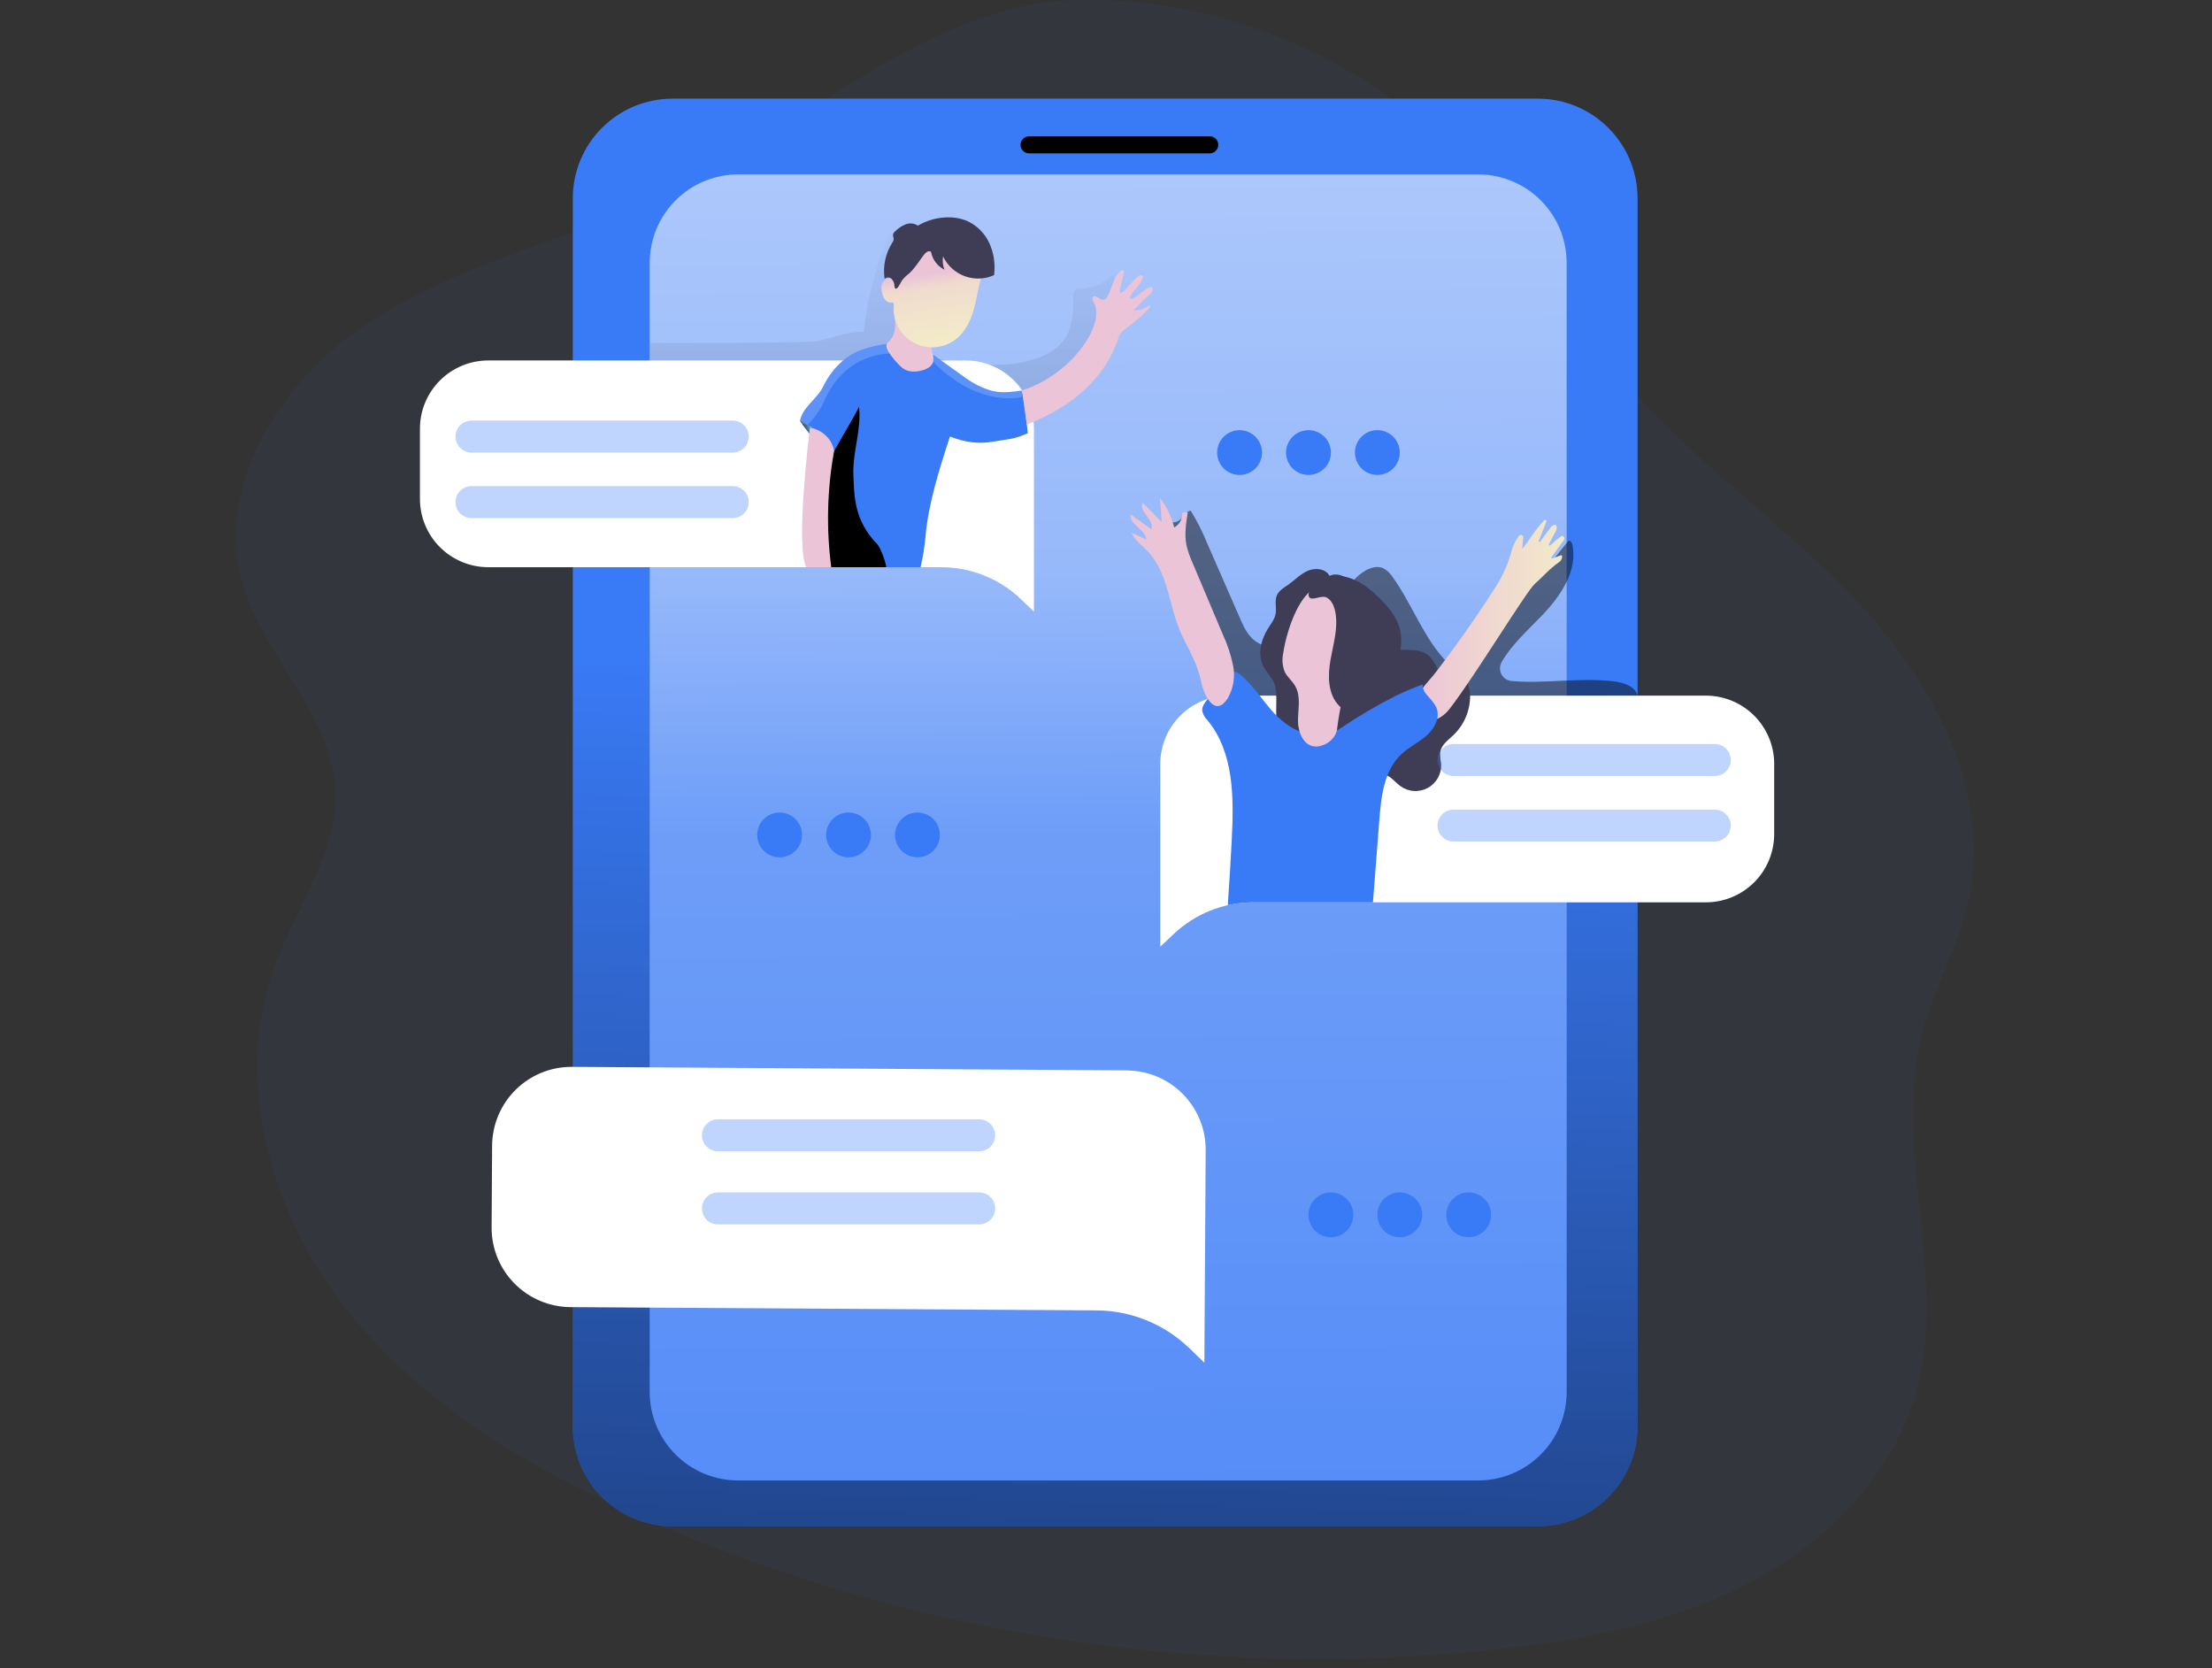 <svg width="179" height="135" viewBox="0 0 179 135" fill="none" xmlns="http://www.w3.org/2000/svg">
<rect x="0" y="0" width="179" height="135" fill="#333333" stroke="none"/>
<g clip-path="url(#clip0_598_3884)">
<path opacity="0.05" d="M50.935 17.078C43.493 20.053 35.54 22.102 28.986 26.706C22.433 31.311 17.476 39.464 19.636 47.169C21.312 53.137 26.9 57.803 27.154 64.004C27.357 68.947 24.083 73.263 22.345 77.896C18.834 87.254 21.87 98.156 28.083 105.983C34.295 113.811 43.251 119.019 52.426 123.007C74.169 132.427 97.999 136.011 121.556 133.404C128.578 132.616 135.662 131.235 141.886 127.897C148.11 124.558 153.433 119.026 155.173 112.188C157.541 102.898 153.112 92.872 155.533 83.596C156.48 79.958 158.444 76.636 159.281 72.971C161.294 64.137 156.39 55.114 150.152 48.539C143.914 41.964 136.215 36.816 130.512 29.771C126.561 24.892 123.665 19.217 119.603 14.431C111.623 5.012 98.734 -0.546 86.368 0.044C74.084 0.626 62.519 12.444 50.935 17.078Z" fill="#397AF6"/>
<path d="M124.442 7.983H54.425C49.966 7.983 46.352 11.592 46.352 16.045V115.435C46.352 119.888 49.966 123.498 54.425 123.498H124.442C128.901 123.498 132.515 119.888 132.515 115.435V16.045C132.515 11.592 128.901 7.983 124.442 7.983Z" fill="#397AF6"/>
<path d="M124.442 7.983H54.425C49.966 7.983 46.352 11.592 46.352 16.045V115.435C46.352 119.888 49.966 123.498 54.425 123.498H124.442C128.901 123.498 132.515 119.888 132.515 115.435V16.045C132.515 11.592 128.901 7.983 124.442 7.983Z" fill="url(#paint0_linear_598_3884)"/>
<path d="M126.777 21.267V112.636C126.776 114.533 126.021 116.352 124.677 117.694C123.334 119.036 121.512 119.79 119.613 119.791H59.738C58.798 119.791 57.867 119.606 56.998 119.247C56.129 118.887 55.339 118.36 54.674 117.696C54.009 117.032 53.481 116.243 53.121 115.375C52.761 114.507 52.576 113.577 52.576 112.638V112.638V21.267C52.576 20.328 52.761 19.397 53.12 18.529C53.48 17.661 54.007 16.873 54.672 16.208C55.337 15.544 56.127 15.017 56.995 14.657C57.864 14.297 58.796 14.112 59.736 14.111H119.606C120.547 14.111 121.479 14.296 122.349 14.655C123.219 15.014 124.01 15.541 124.676 16.206C125.342 16.87 125.87 17.659 126.231 18.527C126.591 19.396 126.777 20.327 126.777 21.267V21.267Z" fill="#397AF6"/>
<path opacity="0.69" d="M126.777 21.267V112.636C126.776 114.533 126.021 116.352 124.677 117.694C123.334 119.036 121.512 119.79 119.613 119.791H59.738C58.798 119.791 57.867 119.606 56.998 119.247C56.129 118.887 55.339 118.36 54.674 117.696C54.009 117.032 53.481 116.243 53.121 115.375C52.761 114.507 52.576 113.577 52.576 112.638V112.638V21.267C52.576 20.328 52.761 19.397 53.12 18.529C53.48 17.661 54.007 16.873 54.672 16.208C55.337 15.544 56.127 15.017 56.995 14.657C57.864 14.297 58.796 14.112 59.736 14.111H119.606C120.547 14.111 121.479 14.296 122.349 14.655C123.219 15.014 124.01 15.541 124.676 16.206C125.342 16.87 125.87 17.659 126.231 18.527C126.591 19.396 126.777 20.327 126.777 21.267V21.267Z" fill="url(#paint1_linear_598_3884)"/>
<path opacity="0.6" d="M89.794 24.965C90.004 24.044 90.214 23.123 90.131 22.183C89.411 22.921 88.428 23.344 87.397 23.36C87.275 23.346 87.151 23.369 87.042 23.427C86.972 23.493 86.918 23.575 86.887 23.666C86.855 23.757 86.846 23.854 86.86 23.949C86.86 25.08 86.841 26.272 86.263 27.241C85.684 28.211 84.688 28.761 83.648 29.083C81.343 29.815 78.856 29.495 76.47 29.127C75.924 29.042 75.352 28.945 74.918 28.604C74.331 28.144 74.13 27.324 74.209 26.583C74.287 25.842 74.605 25.149 74.9 24.458C75.361 23.364 75.737 22.197 75.615 21.021C75.493 19.844 74.743 18.663 73.595 18.373C73.354 18.3 73.098 18.289 72.852 18.343C72.606 18.397 72.378 18.512 72.189 18.679C72.009 18.881 71.869 19.115 71.779 19.37C70.801 21.773 70.168 24.302 69.898 26.882C68.565 26.758 67.295 27.435 65.979 27.619C65.133 27.739 53.438 27.799 52.588 27.741C52.588 27.741 52.468 29.083 52.784 29.516C53.099 29.949 54.815 29.956 55.319 30.147C58.913 31.528 62.867 31.439 66.698 31.788C73.24 32.385 81.103 34.475 86.88 30.258C88.676 28.945 89.315 27.069 89.794 24.965Z" fill="url(#paint2_linear_598_3884)"/>
<path opacity="0.6" d="M98.822 55.882C98.935 53.688 98.28 51.521 97.395 49.509C96.51 47.497 95.396 45.595 94.515 43.581C94.285 43.072 94.128 42.377 94.575 42.047C94.714 42.393 95.251 42.294 95.518 42.034C95.786 41.773 95.979 41.401 96.35 41.315C96.88 42.171 97.335 43.07 97.708 44.004L100.327 49.99C100.606 50.63 100.899 51.291 101.427 51.747C102.245 52.452 103.448 52.518 104.497 52.493C105.193 52.474 105.886 52.405 106.572 52.286C107.34 52.152 108.209 51.931 108.66 51.277C109.352 50.264 108.693 48.825 109.121 47.672C109.324 47.193 109.65 46.777 110.067 46.465C110.599 46.035 111.332 45.699 111.955 45.987C112.264 46.159 112.523 46.408 112.708 46.71C114.322 48.957 115.223 51.71 117.176 53.665C118.298 53.653 119.375 53.219 120.191 52.449C120.98 51.701 121.574 50.775 122.19 49.884C123.25 48.356 124.41 46.891 125.569 45.446L126.819 43.878C126.853 43.826 126.903 43.785 126.962 43.763C127.105 43.726 127.192 43.908 127.234 44.053C127.695 46.169 126.298 48.222 124.799 49.783C123.647 50.987 122.326 52.15 121.514 53.575C121.447 53.692 121.404 53.822 121.388 53.956C121.371 54.09 121.381 54.226 121.417 54.356C121.453 54.487 121.514 54.608 121.597 54.715C121.68 54.822 121.784 54.911 121.902 54.977C122.031 55.05 122.174 55.095 122.321 55.108C125.055 55.339 127.854 54.802 130.606 55.136C131.439 55.237 132.414 55.548 132.55 56.425C132.575 56.647 132.547 56.872 132.467 57.081C132.386 57.289 132.257 57.475 132.089 57.622C131.503 58.18 130.705 58.29 129.931 58.385C121.21 59.455 112.411 59.766 103.633 60.054C103.287 60.085 102.938 60.056 102.602 59.968C101.874 59.738 101.45 58.992 101.037 58.357C100.422 57.43 99.676 56.596 98.822 55.882V55.882Z" fill="url(#paint3_linear_598_3884)"/>
<path d="M83.669 34.692V49.491L82.639 48.503C80.895 46.829 78.57 45.894 76.152 45.895H39.515C38.047 45.895 36.64 45.312 35.602 44.276C34.565 43.24 33.982 41.834 33.982 40.369V34.692C33.982 33.226 34.565 31.821 35.602 30.785C36.64 29.748 38.047 29.166 39.515 29.166H78.137C79.037 29.165 79.923 29.383 80.719 29.802C81.515 30.222 82.197 30.829 82.703 31.572V31.572C83.336 32.489 83.673 33.578 83.669 34.692V34.692Z" fill="white"/>
<path d="M143.571 61.813V67.488C143.571 68.953 142.988 70.359 141.951 71.395C140.913 72.431 139.506 73.013 138.038 73.013H101.42C99.001 73.014 96.675 73.948 94.93 75.622L93.893 76.603V61.813C93.893 60.351 94.473 58.949 95.505 57.914C96.538 56.878 97.939 56.293 99.403 56.287H138.045C139.511 56.289 140.917 56.872 141.953 57.908C142.989 58.944 143.571 60.348 143.571 61.813Z" fill="white"/>
<path d="M103.059 55.163C102.828 54.703 102.459 54.353 102.233 53.906C101.749 52.953 102.033 51.77 102.604 50.867C102.835 50.492 103.135 50.131 103.22 49.696C103.319 49.184 103.121 48.627 103.335 48.153C103.51 47.771 103.907 47.55 104.257 47.306C104.79 46.926 105.251 46.429 105.852 46.175C106.454 45.922 107.289 46.014 107.584 46.599C108.139 46.325 108.842 46.574 109.257 47.029C109.672 47.485 109.857 48.107 109.983 48.71C110.092 49.402 110.251 50.086 110.458 50.755C110.703 51.411 111.131 52.035 111.765 52.332C112.996 52.907 114.712 52.161 115.684 53.119C116.182 53.614 116.36 54.489 117.035 54.678C117.383 54.774 117.761 54.648 118.107 54.74C118.704 54.901 118.951 55.622 118.965 56.239C118.975 56.844 118.86 57.444 118.627 58.003C118.394 58.561 118.048 59.066 117.612 59.485C117.183 59.892 116.634 60.272 116.547 60.866C116.537 61.167 116.56 61.468 116.616 61.764C116.649 62.162 116.566 62.561 116.377 62.913C116.188 63.265 115.901 63.555 115.551 63.748C115.201 63.941 114.803 64.029 114.404 64.002C114.005 63.974 113.623 63.832 113.303 63.592C112.814 63.228 112.402 62.618 111.793 62.646C111.527 62.683 111.274 62.784 111.055 62.941C110.577 63.267 110.047 63.512 109.488 63.666C109.207 63.74 108.912 63.744 108.629 63.679C108.346 63.614 108.083 63.482 107.863 63.293C107.517 62.954 107.388 62.462 107.219 62.006C106.947 61.269 106.452 60.512 105.68 60.364C105.348 60.302 105.004 60.364 104.672 60.309C102.422 59.948 103.743 56.543 103.059 55.163Z" fill="#3F3D56"/>
<path d="M121.076 47.425C121.636 46.534 122.059 45.564 122.33 44.548C122.449 44.121 122.644 43.72 122.907 43.364C122.933 43.329 122.97 43.302 123.012 43.29C123.054 43.277 123.1 43.279 123.141 43.295C123.182 43.31 123.217 43.339 123.24 43.377C123.263 43.414 123.273 43.459 123.269 43.502L123.176 44.423C123.638 43.889 124.184 42.911 124.956 42.098C124.977 42.077 125.006 42.065 125.036 42.065C125.065 42.065 125.094 42.077 125.115 42.098C125.13 42.113 125.14 42.132 125.144 42.153C125.149 42.174 125.148 42.195 125.141 42.215L124.518 43.774C124.516 43.782 124.515 43.79 124.515 43.798C124.516 43.807 124.519 43.815 124.522 43.822C124.526 43.829 124.532 43.836 124.538 43.841C124.544 43.846 124.552 43.85 124.56 43.852V43.852C124.571 43.856 124.583 43.856 124.595 43.853C124.606 43.849 124.616 43.843 124.624 43.834L125.546 42.593C126.047 42.234 125.989 42.761 125.943 42.885L125.341 44.036C125.334 44.052 125.333 44.07 125.337 44.087C125.342 44.103 125.352 44.118 125.366 44.128C125.38 44.138 125.397 44.144 125.414 44.143C125.431 44.142 125.448 44.135 125.461 44.124C125.724 43.866 126.003 43.626 126.298 43.406C126.334 43.381 126.377 43.37 126.421 43.373C126.464 43.377 126.505 43.395 126.537 43.424C126.569 43.454 126.59 43.493 126.597 43.536C126.604 43.579 126.596 43.623 126.574 43.661L125.652 44.948C125.542 45.102 125.447 45.192 125.636 45.178L126.3 44.934C126.498 44.856 126.404 45.31 126.231 45.432C125.265 46.122 124.873 46.661 124.205 47.234C123.536 47.808 119.246 54.873 117.289 57.378C116.577 58.288 115.214 58.893 114.663 57.429C114.251 56.319 115.516 55.281 116.125 54.477C117.871 52.201 119.521 49.851 121.076 47.425Z" fill="url(#paint4_linear_598_3884)"/>
<path d="M91.18 86.608L46.278 86.325C44.576 86.316 42.94 86.982 41.729 88.178C40.519 89.373 39.833 91 39.823 92.7L39.782 99.308C39.776 100.15 39.937 100.986 40.255 101.766C40.573 102.547 41.042 103.257 41.634 103.857C42.227 104.457 42.932 104.934 43.71 105.261C44.487 105.589 45.321 105.76 46.165 105.766L88.741 106.03C91.554 106.049 94.251 107.154 96.267 109.113L97.459 110.264L97.526 99.674L97.542 97.141L97.567 93.061C97.577 91.361 96.909 89.727 95.712 88.518C94.515 87.309 92.887 86.625 91.184 86.615L91.18 86.608Z" fill="white"/>
<path d="M83.275 11.029H97.895C98.078 11.029 98.254 11.101 98.384 11.231C98.513 11.361 98.586 11.536 98.586 11.719V11.719C98.586 11.903 98.513 12.078 98.384 12.208C98.254 12.337 98.078 12.41 97.895 12.41H83.275C83.091 12.41 82.916 12.337 82.786 12.208C82.656 12.078 82.583 11.903 82.583 11.719V11.719C82.583 11.536 82.656 11.361 82.786 11.231C82.916 11.101 83.091 11.029 83.275 11.029V11.029Z" fill="url(#paint5_linear_598_3884)"/>
<path d="M83.169 35.055C81.952 35.58 81.737 35.497 80.435 35.725C79.132 35.953 78.114 35.787 76.873 35.325C76.023 37.917 75.119 40.749 74.888 43.465C74.813 44.283 74.681 45.095 74.494 45.894H66.656C66.633 45.719 66.613 45.54 66.594 45.353C66.388 42.852 66.416 40.337 66.68 37.841C66.701 37.688 66.714 37.535 66.719 37.381C66.725 37.255 66.715 37.129 66.691 37.005C66.624 36.74 66.513 36.487 66.364 36.257C66.052 35.711 65.301 34.876 64.884 34.27C64.828 34.187 64.778 34.109 64.736 34.04C64.987 32.889 66.096 32.325 66.613 31.277C66.996 30.476 67.539 29.762 68.21 29.18C68.427 28.998 68.658 28.835 68.902 28.692C69.787 28.178 70.808 27.973 71.827 27.819C71.986 27.794 72.143 27.771 72.302 27.75C72.955 28.227 73.733 28.503 74.54 28.547C74.795 28.541 75.049 28.568 75.296 28.627C75.506 28.707 75.702 28.819 75.877 28.959L76.186 29.189C76.753 29.592 77.32 30 77.888 30.405C78.281 30.703 78.7 30.967 79.139 31.192C80.562 31.864 81.15 31.802 82.713 31.604C82.895 32.587 83.079 34.04 83.169 35.055Z" fill="#397AF6"/>
<path d="M71.816 27.753C71.408 28.128 72.595 29.424 73.026 29.774C73.457 30.124 74.112 30.122 74.658 29.96C75.022 29.855 75.41 29.65 75.509 29.281C75.542 29.019 75.517 28.753 75.437 28.501C75.338 27.96 75.437 27.391 75.29 26.857C75.125 26.318 74.789 25.847 74.333 25.515C73.906 25.181 72.756 24.294 72.519 25.181C72.261 26.125 72.77 26.868 71.816 27.753Z" fill="url(#paint6_linear_598_3884)"/>
<path d="M71.723 45.895H66.882C66.793 45.709 66.694 45.529 66.585 45.353C66.562 45.318 66.535 45.284 66.504 45.255C66.292 45.031 66.144 44.754 66.078 44.453C65.456 42.309 65.557 40.019 66.366 37.938C66.44 37.729 66.557 37.537 66.709 37.376C66.958 37.111 67.24 36.982 67.505 36.494C68.028 35.534 69.026 33.897 69.519 32.923C69.716 34.814 68.98 36.566 69.058 38.463C69.098 39.568 69.139 40.691 69.519 41.732C69.835 42.591 70.334 43.371 70.981 44.018C71.221 44.292 71.597 45.197 71.723 45.895Z" fill="url(#paint7_linear_598_3884)"/>
<path d="M82.703 31.588C82.703 31.588 83.111 34.56 83.095 34.39C83.079 34.22 88.916 32.631 90.583 27.113C90.71 26.929 90.866 26.767 91.044 26.631C93.118 25.084 93.441 24.433 92.821 24.812C92.5 25.033 92.111 25.131 91.724 25.091C91.953 24.899 92.165 24.688 92.358 24.46C92.602 24.163 93.137 23.857 93.268 23.498C93.287 23.458 93.295 23.413 93.291 23.369C93.279 23.328 93.253 23.292 93.217 23.268C93.181 23.244 93.138 23.233 93.095 23.238C93.012 23.25 92.933 23.281 92.865 23.33C92.552 23.525 92.253 23.74 91.968 23.974C91.791 24.119 91.302 24.315 91.47 23.974C91.733 23.433 92.316 23.074 92.471 22.494C92.484 22.462 92.489 22.427 92.487 22.392C92.484 22.358 92.474 22.324 92.457 22.294C92.397 22.22 92.277 22.243 92.189 22.294C91.874 22.436 90.921 23.742 90.689 23.712C90.456 23.682 90.94 22.317 90.958 22.054C90.958 21.983 90.958 21.898 90.896 21.863C90.862 21.851 90.826 21.849 90.791 21.859C90.756 21.868 90.725 21.888 90.703 21.916C90.094 22.418 90.011 23.298 89.619 23.988C89.567 24.105 89.472 24.197 89.354 24.246C89.103 24.32 88.893 24.034 88.637 23.977C88.591 23.961 88.542 23.961 88.496 23.977C88.356 24.039 88.376 24.258 88.462 24.387C89.614 26.141 86.68 30.361 82.703 31.588Z" fill="url(#paint8_linear_598_3884)"/>
<path d="M65.538 34.595C65.538 34.595 64.328 44.324 65.255 45.895H67.267C66.855 42.768 66.933 39.597 67.498 36.494C67.498 36.494 67.32 34.963 65.538 34.595Z" fill="url(#paint9_linear_598_3884)"/>
<path opacity="0.32" d="M59.296 34.031H38.157C37.441 34.031 36.861 34.61 36.861 35.325V35.327C36.861 36.042 37.441 36.621 38.157 36.621H59.296C60.011 36.621 60.591 36.042 60.591 35.327V35.325C60.591 34.61 60.011 34.031 59.296 34.031Z" fill="#397AF6"/>
<path opacity="0.32" d="M59.296 39.333H38.157C37.441 39.333 36.861 39.912 36.861 40.627V40.629C36.861 41.344 37.441 41.923 38.157 41.923H59.296C60.011 41.923 60.591 41.344 60.591 40.629V40.627C60.591 39.912 60.011 39.333 59.296 39.333Z" fill="#397AF6"/>
<path opacity="0.32" d="M138.765 62.789H117.625C117.282 62.789 116.952 62.652 116.709 62.41C116.465 62.167 116.328 61.838 116.328 61.495V61.495C116.328 61.325 116.361 61.157 116.426 61C116.491 60.843 116.587 60.7 116.707 60.58C116.827 60.46 116.97 60.364 117.127 60.299C117.285 60.234 117.453 60.201 117.623 60.201H138.765C138.935 60.201 139.103 60.234 139.26 60.299C139.418 60.364 139.56 60.46 139.681 60.58C139.801 60.7 139.896 60.843 139.961 61C140.027 61.157 140.06 61.325 140.06 61.495V61.495C140.06 61.838 139.924 62.167 139.681 62.41C139.438 62.652 139.108 62.789 138.765 62.789Z" fill="#397AF6"/>
<path opacity="0.32" d="M138.765 68.091H117.625C117.282 68.091 116.952 67.955 116.709 67.712C116.465 67.469 116.328 67.14 116.328 66.797V66.797C116.328 66.627 116.362 66.46 116.428 66.303C116.493 66.147 116.589 66.005 116.71 65.885C116.83 65.766 116.973 65.671 117.13 65.607C117.287 65.542 117.456 65.509 117.625 65.51H138.765C139.108 65.51 139.438 65.646 139.681 65.889C139.924 66.132 140.06 66.461 140.06 66.804V66.804C140.058 67.146 139.92 67.473 139.678 67.714C139.435 67.955 139.107 68.09 138.765 68.091V68.091Z" fill="#397AF6"/>
<path opacity="0.32" d="M79.236 93.158H58.099C57.756 93.158 57.426 93.022 57.182 92.779C56.939 92.537 56.802 92.208 56.802 91.864V91.864C56.802 91.52 56.938 91.191 57.182 90.948C57.425 90.705 57.755 90.568 58.099 90.568H79.236C79.58 90.568 79.909 90.704 80.152 90.947C80.395 91.19 80.532 91.519 80.532 91.862C80.532 92.032 80.499 92.2 80.434 92.357C80.369 92.514 80.274 92.657 80.154 92.778C80.034 92.898 79.891 92.993 79.734 93.059C79.577 93.124 79.409 93.158 79.239 93.158H79.236Z" fill="#397AF6"/>
<path opacity="0.32" d="M79.239 96.485H58.099C57.384 96.485 56.804 97.064 56.804 97.779V97.781C56.804 98.496 57.384 99.075 58.099 99.075H79.239C79.954 99.075 80.534 98.496 80.534 97.781V97.779C80.534 97.064 79.954 96.485 79.239 96.485Z" fill="#397AF6"/>
<path d="M116.254 58.338C116.1 58.773 115.839 59.163 115.495 59.471C114.852 60.058 114.036 60.427 113.402 61.023C111.996 62.344 111.763 64.456 111.616 66.378L111.102 73.013H101.42C100.726 73.014 100.034 73.091 99.356 73.243C99.481 71.463 99.588 69.683 99.679 67.902C99.85 64.557 99.857 60.878 97.722 58.292C97.501 58.082 97.348 57.81 97.284 57.512C97.256 57.169 97.489 56.865 97.708 56.591C97.722 56.577 97.731 56.563 97.745 56.547L99.17 54.809C99.242 54.693 99.337 54.592 99.448 54.513C99.56 54.434 99.686 54.378 99.82 54.349C100.055 54.363 100.275 54.467 100.435 54.639C100.984 55.137 101.484 55.687 101.929 56.28C102.222 56.648 102.508 57.022 102.812 57.381C104.248 59.075 106.44 60.268 108.511 58.909C109.932 57.947 111.414 57.076 112.946 56.301C113.66 55.955 114.391 55.648 115.138 55.38C115.094 55.737 115.286 56.027 115.523 56.301C115.778 56.56 116.003 56.849 116.192 57.16C116.279 57.342 116.33 57.541 116.34 57.743C116.351 57.945 116.322 58.148 116.254 58.338V58.338Z" fill="#397AF6"/>
<path d="M99.37 56.471C99.815 55.68 99.963 54.755 99.785 53.865C99.608 52.984 99.325 52.127 98.942 51.314L96.512 45.558C96.293 45.089 96.124 44.598 96.007 44.094C95.839 43.233 95.975 42.344 96.111 41.479C95.957 41.435 95.792 41.451 95.65 41.525C95.671 41.758 95.623 41.992 95.51 42.197C95.398 42.402 95.226 42.569 95.018 42.676C94.804 41.811 94.412 41 93.865 40.295C93.925 40.938 93.97 41.583 93.999 42.229C93.492 41.709 92.983 41.19 92.473 40.673C92.079 41.364 93.496 42.098 93.165 42.826L91.491 41.621C91.369 42.441 92.697 42.828 92.768 43.657L91.567 43.097C91.821 43.717 92.409 44.12 92.874 44.603C94.585 46.401 94.585 49.184 95.654 51.42C96.267 52.707 96.924 53.759 97.201 55.166C97.409 56.223 98.319 58.159 99.37 56.471Z" fill="url(#paint10_linear_598_3884)"/>
<path d="M63.088 69.369C64.09 69.369 64.902 68.558 64.902 67.557C64.902 66.556 64.09 65.745 63.088 65.745C62.086 65.745 61.274 66.556 61.274 67.557C61.274 68.558 62.086 69.369 63.088 69.369Z" fill="#397AF6"/>
<path d="M68.664 69.369C69.666 69.369 70.479 68.558 70.479 67.557C70.479 66.556 69.666 65.745 68.664 65.745C67.662 65.745 66.85 66.556 66.85 67.557C66.85 68.558 67.662 69.369 68.664 69.369Z" fill="#397AF6"/>
<path d="M74.241 69.369C75.243 69.369 76.055 68.558 76.055 67.557C76.055 66.556 75.243 65.745 74.241 65.745C73.239 65.745 72.427 66.556 72.427 67.557C72.427 68.558 73.239 69.369 74.241 69.369Z" fill="#397AF6"/>
<path d="M107.699 100.109C108.701 100.109 109.513 99.298 109.513 98.297C109.513 97.296 108.701 96.485 107.699 96.485C106.697 96.485 105.885 97.296 105.885 98.297C105.885 99.298 106.697 100.109 107.699 100.109Z" fill="#397AF6"/>
<path d="M113.273 100.109C114.275 100.109 115.087 99.298 115.087 98.297C115.087 97.296 114.275 96.485 113.273 96.485C112.271 96.485 111.459 97.296 111.459 98.297C111.459 99.298 112.271 100.109 113.273 100.109Z" fill="#397AF6"/>
<path d="M118.847 100.109C119.849 100.109 120.661 99.298 120.661 98.297C120.661 97.296 119.849 96.485 118.847 96.485C117.845 96.485 117.033 97.296 117.033 98.297C117.033 99.298 117.845 100.109 118.847 100.109Z" fill="#397AF6"/>
<path d="M100.308 38.431C101.31 38.431 102.123 37.62 102.123 36.619C102.123 35.618 101.31 34.807 100.308 34.807C99.306 34.807 98.494 35.618 98.494 36.619C98.494 37.62 99.306 38.431 100.308 38.431Z" fill="#397AF6"/>
<path d="M105.885 38.431C106.887 38.431 107.699 37.62 107.699 36.619C107.699 35.618 106.887 34.807 105.885 34.807C104.883 34.807 104.071 35.618 104.071 36.619C104.071 37.62 104.883 38.431 105.885 38.431Z" fill="#397AF6"/>
<path d="M111.459 38.431C112.461 38.431 113.273 37.62 113.273 36.619C113.273 35.618 112.461 34.807 111.459 34.807C110.457 34.807 109.645 35.618 109.645 36.619C109.645 37.62 110.457 38.431 111.459 38.431Z" fill="#397AF6"/>
<path d="M78.791 25.077C78.542 25.943 78.132 26.795 77.438 27.38C76.963 27.776 76.379 28.022 75.763 28.087C75.147 28.152 74.525 28.032 73.978 27.743C73.43 27.454 72.98 27.009 72.686 26.464C72.392 25.919 72.268 25.299 72.327 24.683C72.327 24.612 72.327 24.525 72.277 24.483C72.223 24.465 72.165 24.465 72.111 24.483C71.772 24.518 71.521 24.168 71.419 23.846C71.327 23.602 71.304 23.337 71.352 23.081C71.378 22.954 71.437 22.837 71.524 22.74C71.61 22.643 71.72 22.571 71.843 22.531C71.968 22.496 72.102 22.511 72.216 22.572C72.331 22.634 72.417 22.737 72.457 22.86C72.504 22.381 72.662 21.919 72.918 21.511C73.176 20.979 73.526 20.496 73.95 20.084C74.405 19.701 74.957 19.449 75.545 19.357C76.133 19.264 76.735 19.334 77.286 19.559C77.775 19.761 78.216 20.065 78.578 20.451C78.941 20.837 79.216 21.296 79.386 21.797C79.52 22.257 79.324 22.655 79.234 23.104C79.084 23.744 78.98 24.435 78.791 25.077Z" fill="url(#paint11_linear_598_3884)"/>
<path d="M72.618 23.295C72.604 23.314 72.586 23.329 72.566 23.34C72.546 23.351 72.523 23.358 72.5 23.36C72.41 23.36 72.387 23.235 72.38 23.148C72.382 22.932 72.3 22.724 72.15 22.568C72.113 22.531 72.069 22.501 72.02 22.481C71.972 22.461 71.92 22.451 71.867 22.451C71.815 22.451 71.763 22.461 71.715 22.481C71.666 22.501 71.622 22.531 71.585 22.568V22.568C71.433 21.556 71.649 20.523 72.194 19.655C72.261 19.572 72.304 19.473 72.32 19.368C72.32 19.232 72.242 19.098 72.267 18.965C72.297 18.868 72.356 18.783 72.436 18.721C72.678 18.471 72.971 18.276 73.296 18.15C73.456 18.087 73.628 18.065 73.799 18.084C73.97 18.103 74.133 18.164 74.275 18.26C75.01 17.828 75.845 17.595 76.698 17.586C77.194 17.575 77.686 17.658 78.15 17.832C78.987 18.179 79.663 18.825 80.048 19.644C80.423 20.462 80.56 21.369 80.442 22.262C79.693 22.6 78.842 22.631 78.071 22.348C77.299 22.066 76.67 21.492 76.318 20.751C76.251 21.112 76.29 21.485 76.431 21.824C76.15 21.685 75.905 21.483 75.716 21.233C75.527 20.983 75.399 20.693 75.343 20.385C75.17 20.224 74.907 20.429 74.764 20.616C74.395 21.101 74.054 21.672 73.611 22.089C73.412 22.237 73.229 22.406 73.065 22.593C72.888 22.809 72.814 23.088 72.618 23.295Z" fill="#3F3D56"/>
<path d="M108.197 59.004C108.116 59.646 107.517 60.199 106.865 60.355C106.699 60.399 106.528 60.413 106.357 60.397C105.435 60.302 105.016 59.165 105.034 58.237C105.053 57.309 105.265 56.363 104.841 55.574C104.841 55.548 104.815 55.523 104.801 55.498C104.571 55.09 104.167 54.786 103.962 54.36C103.773 53.879 103.732 53.352 103.842 52.847C104.117 50.923 105.627 45.837 108.536 47.741C109.29 48.234 109.739 49.086 109.997 49.947C110.91 52.983 108.96 52.93 108.197 59.004Z" fill="url(#paint12_linear_598_3884)"/>
<path d="M107.383 48.362C107.773 48.593 107.966 49.053 108.054 49.514C108.305 50.791 107.897 52.094 107.669 53.377C107.441 54.659 107.439 56.14 108.34 57.084L108.361 57.107C108.703 57.455 109.171 57.653 109.66 57.657C110.148 57.661 110.619 57.472 110.968 57.13C111.143 56.96 111.282 56.756 111.376 56.531C111.42 56.432 111.47 56.335 111.523 56.241C111.874 55.622 112.363 55.09 112.711 54.468C112.994 53.945 113.19 53.38 113.292 52.794C113.42 52.198 113.424 51.581 113.303 50.983C113.073 49.979 112.381 49.141 111.657 48.425C110.933 47.709 110.198 47.105 109.283 46.788C108.368 46.47 107.275 46.521 106.516 47.117C106.286 47.301 105.652 48.038 105.982 48.36C106.261 48.609 106.975 48.114 107.383 48.362Z" fill="#3F3D56"/>
<path d="M65.776 34.595L64.722 34.031L65.485 35.069L65.536 34.595H65.776Z" fill="url(#paint13_linear_598_3884)"/>
<path d="M76.873 35.325C76.906 35.06 77.038 34.819 77.243 34.648C77.447 34.477 77.709 34.39 77.975 34.404C79.008 34.374 83.014 33.847 83.014 33.847L83.169 35.062C83.169 35.062 79.626 36.559 76.873 35.325Z" fill="url(#paint14_linear_598_3884)"/>
<path opacity="0.18" d="M82.703 31.588V32.127C82.703 32.127 79.202 33.069 75.506 29.27L75.276 28.618C75.485 28.698 75.681 28.81 75.857 28.95L76.166 29.18L77.867 30.395C78.26 30.694 78.679 30.958 79.119 31.183C80.541 31.855 81.129 31.793 82.692 31.595L82.703 31.588Z" fill="white"/>
<path opacity="0.18" d="M72.007 28.62C72.007 28.62 68.367 28.443 66.638 32.587C66.267 33.471 65.354 34.374 65.354 34.374L64.874 34.273C64.819 34.19 64.768 34.111 64.727 34.042C64.978 32.891 66.087 32.327 66.603 31.28C66.986 30.478 67.53 29.765 68.201 29.182C68.417 29 68.649 28.837 68.892 28.694C69.778 28.181 70.799 27.976 71.818 27.822L72.007 28.62Z" fill="white"/>
<path d="M116.254 58.338C116.1 58.773 115.839 59.163 115.495 59.471C114.852 60.058 114.036 60.427 113.402 61.023C111.996 62.344 111.763 64.456 111.616 66.378L111.102 73.013H103.787C103.787 73.013 107.773 64.928 108.859 62.786C109.944 60.645 113.264 59.236 113.264 59.236C115.85 57.233 116.254 58.338 116.254 58.338Z" fill="url(#paint15_linear_598_3884)"/>
</g>
<defs>
<linearGradient id="paint0_linear_598_3884" x1="84.944" y1="222.139" x2="89.757" y2="54.026" gradientUnits="userSpaceOnUse">
<stop offset="0.01"/>
<stop offset="1" stop-opacity="0"/>
</linearGradient>
<linearGradient id="paint1_linear_598_3884" x1="90.253" y1="185.816" x2="89.264" y2="-18.894" gradientUnits="userSpaceOnUse">
<stop offset="0.02" stop-color="white" stop-opacity="0"/>
<stop offset="0.58" stop-color="white" stop-opacity="0.39"/>
<stop offset="0.68" stop-color="white" stop-opacity="0.68"/>
<stop offset="1" stop-color="white"/>
</linearGradient>
<linearGradient id="paint2_linear_598_3884" x1="71.302" y1="17.003" x2="71.886" y2="116.57" gradientUnits="userSpaceOnUse">
<stop stop-opacity="0"/>
<stop offset="0.99"/>
</linearGradient>
<linearGradient id="paint3_linear_598_3884" x1="15843.1" y1="7955.96" x2="15555.3" y2="-2759.29" gradientUnits="userSpaceOnUse">
<stop stop-opacity="0"/>
<stop offset="0.99"/>
</linearGradient>
<linearGradient id="paint4_linear_598_3884" x1="114.583" y1="50.191" x2="126.6" y2="50.191" gradientUnits="userSpaceOnUse">
<stop stop-color="#ECC4D7"/>
<stop offset="0.42" stop-color="#EFD4D1"/>
<stop offset="1" stop-color="#F2EAC9"/>
</linearGradient>
<linearGradient id="paint5_linear_598_3884" x1="5043.36" y1="787.926" x2="5043.36" y2="657.235" gradientUnits="userSpaceOnUse">
<stop stop-opacity="0"/>
<stop offset="0.99"/>
</linearGradient>
<linearGradient id="paint6_linear_598_3884" x1="1328.74" y1="1577.18" x2="1387.05" y2="1604.18" gradientUnits="userSpaceOnUse">
<stop stop-color="#ECC4D7"/>
<stop offset="0.42" stop-color="#EFD4D1"/>
<stop offset="1" stop-color="#F2EAC9"/>
</linearGradient>
<linearGradient id="paint7_linear_598_3884" x1="1426.15" y1="5510.23" x2="939.514" y2="5464.37" gradientUnits="userSpaceOnUse">
<stop stop-opacity="0"/>
<stop offset="0.99"/>
</linearGradient>
<linearGradient id="paint8_linear_598_3884" x1="4069.04" y1="3792.57" x2="4555.39" y2="3792.57" gradientUnits="userSpaceOnUse">
<stop stop-color="#ECC4D7"/>
<stop offset="0.42" stop-color="#EFD4D1"/>
<stop offset="1" stop-color="#F2EAC9"/>
</linearGradient>
<linearGradient id="paint9_linear_598_3884" x1="840.665" y1="4026.3" x2="869.881" y2="4026.3" gradientUnits="userSpaceOnUse">
<stop stop-color="#ECC4D7"/>
<stop offset="0.42" stop-color="#EFD4D1"/>
<stop offset="1" stop-color="#F2EAC9"/>
</linearGradient>
<linearGradient id="paint10_linear_598_3884" x1="3563.53" y1="6608.74" x2="3867.81" y2="6608.74" gradientUnits="userSpaceOnUse">
<stop stop-color="#ECC4D7"/>
<stop offset="0.42" stop-color="#EFD4D1"/>
<stop offset="1" stop-color="#F2EAC9"/>
</linearGradient>
<linearGradient id="paint11_linear_598_3884" x1="75.064" y1="20.855" x2="76.163" y2="27.419" gradientUnits="userSpaceOnUse">
<stop offset="0.2" stop-color="#ECC4D7"/>
<stop offset="0.37" stop-color="#F0DCCE"/>
<stop offset="1" stop-color="#F2EAC9"/>
</linearGradient>
<linearGradient id="paint12_linear_598_3884" x1="3123.57" y1="5442.31" x2="3304.21" y2="5442.31" gradientUnits="userSpaceOnUse">
<stop stop-color="#ECC4D7"/>
<stop offset="0.42" stop-color="#EFD4D1"/>
<stop offset="1" stop-color="#F2EAC9"/>
</linearGradient>
<linearGradient id="paint13_linear_598_3884" x1="65.679" y1="34.335" x2="64.946" y2="34.612" gradientUnits="userSpaceOnUse">
<stop stop-color="#68E1FD"/>
<stop offset="0.2" stop-color="#5DB4CF"/>
<stop offset="0.46" stop-color="#50819B"/>
<stop offset="0.69" stop-color="#475C76"/>
<stop offset="0.87" stop-color="#41455E"/>
<stop offset="0.99" stop-color="#3F3D56"/>
</linearGradient>
<linearGradient id="paint14_linear_598_3884" x1="2361.02" y1="631.11" x2="2353.48" y2="729.882" gradientUnits="userSpaceOnUse">
<stop stop-opacity="0"/>
<stop offset="0.99"/>
</linearGradient>
<linearGradient id="paint15_linear_598_3884" x1="6132.95" y1="6882.73" x2="8070.36" y2="7764.12" gradientUnits="userSpaceOnUse">
<stop stop-opacity="0"/>
<stop offset="0.99"/>
</linearGradient>
<clipPath id="clip0_598_3884">
<rect width="178.86" height="134.64" fill="white"/>
</clipPath>
</defs>
</svg>
